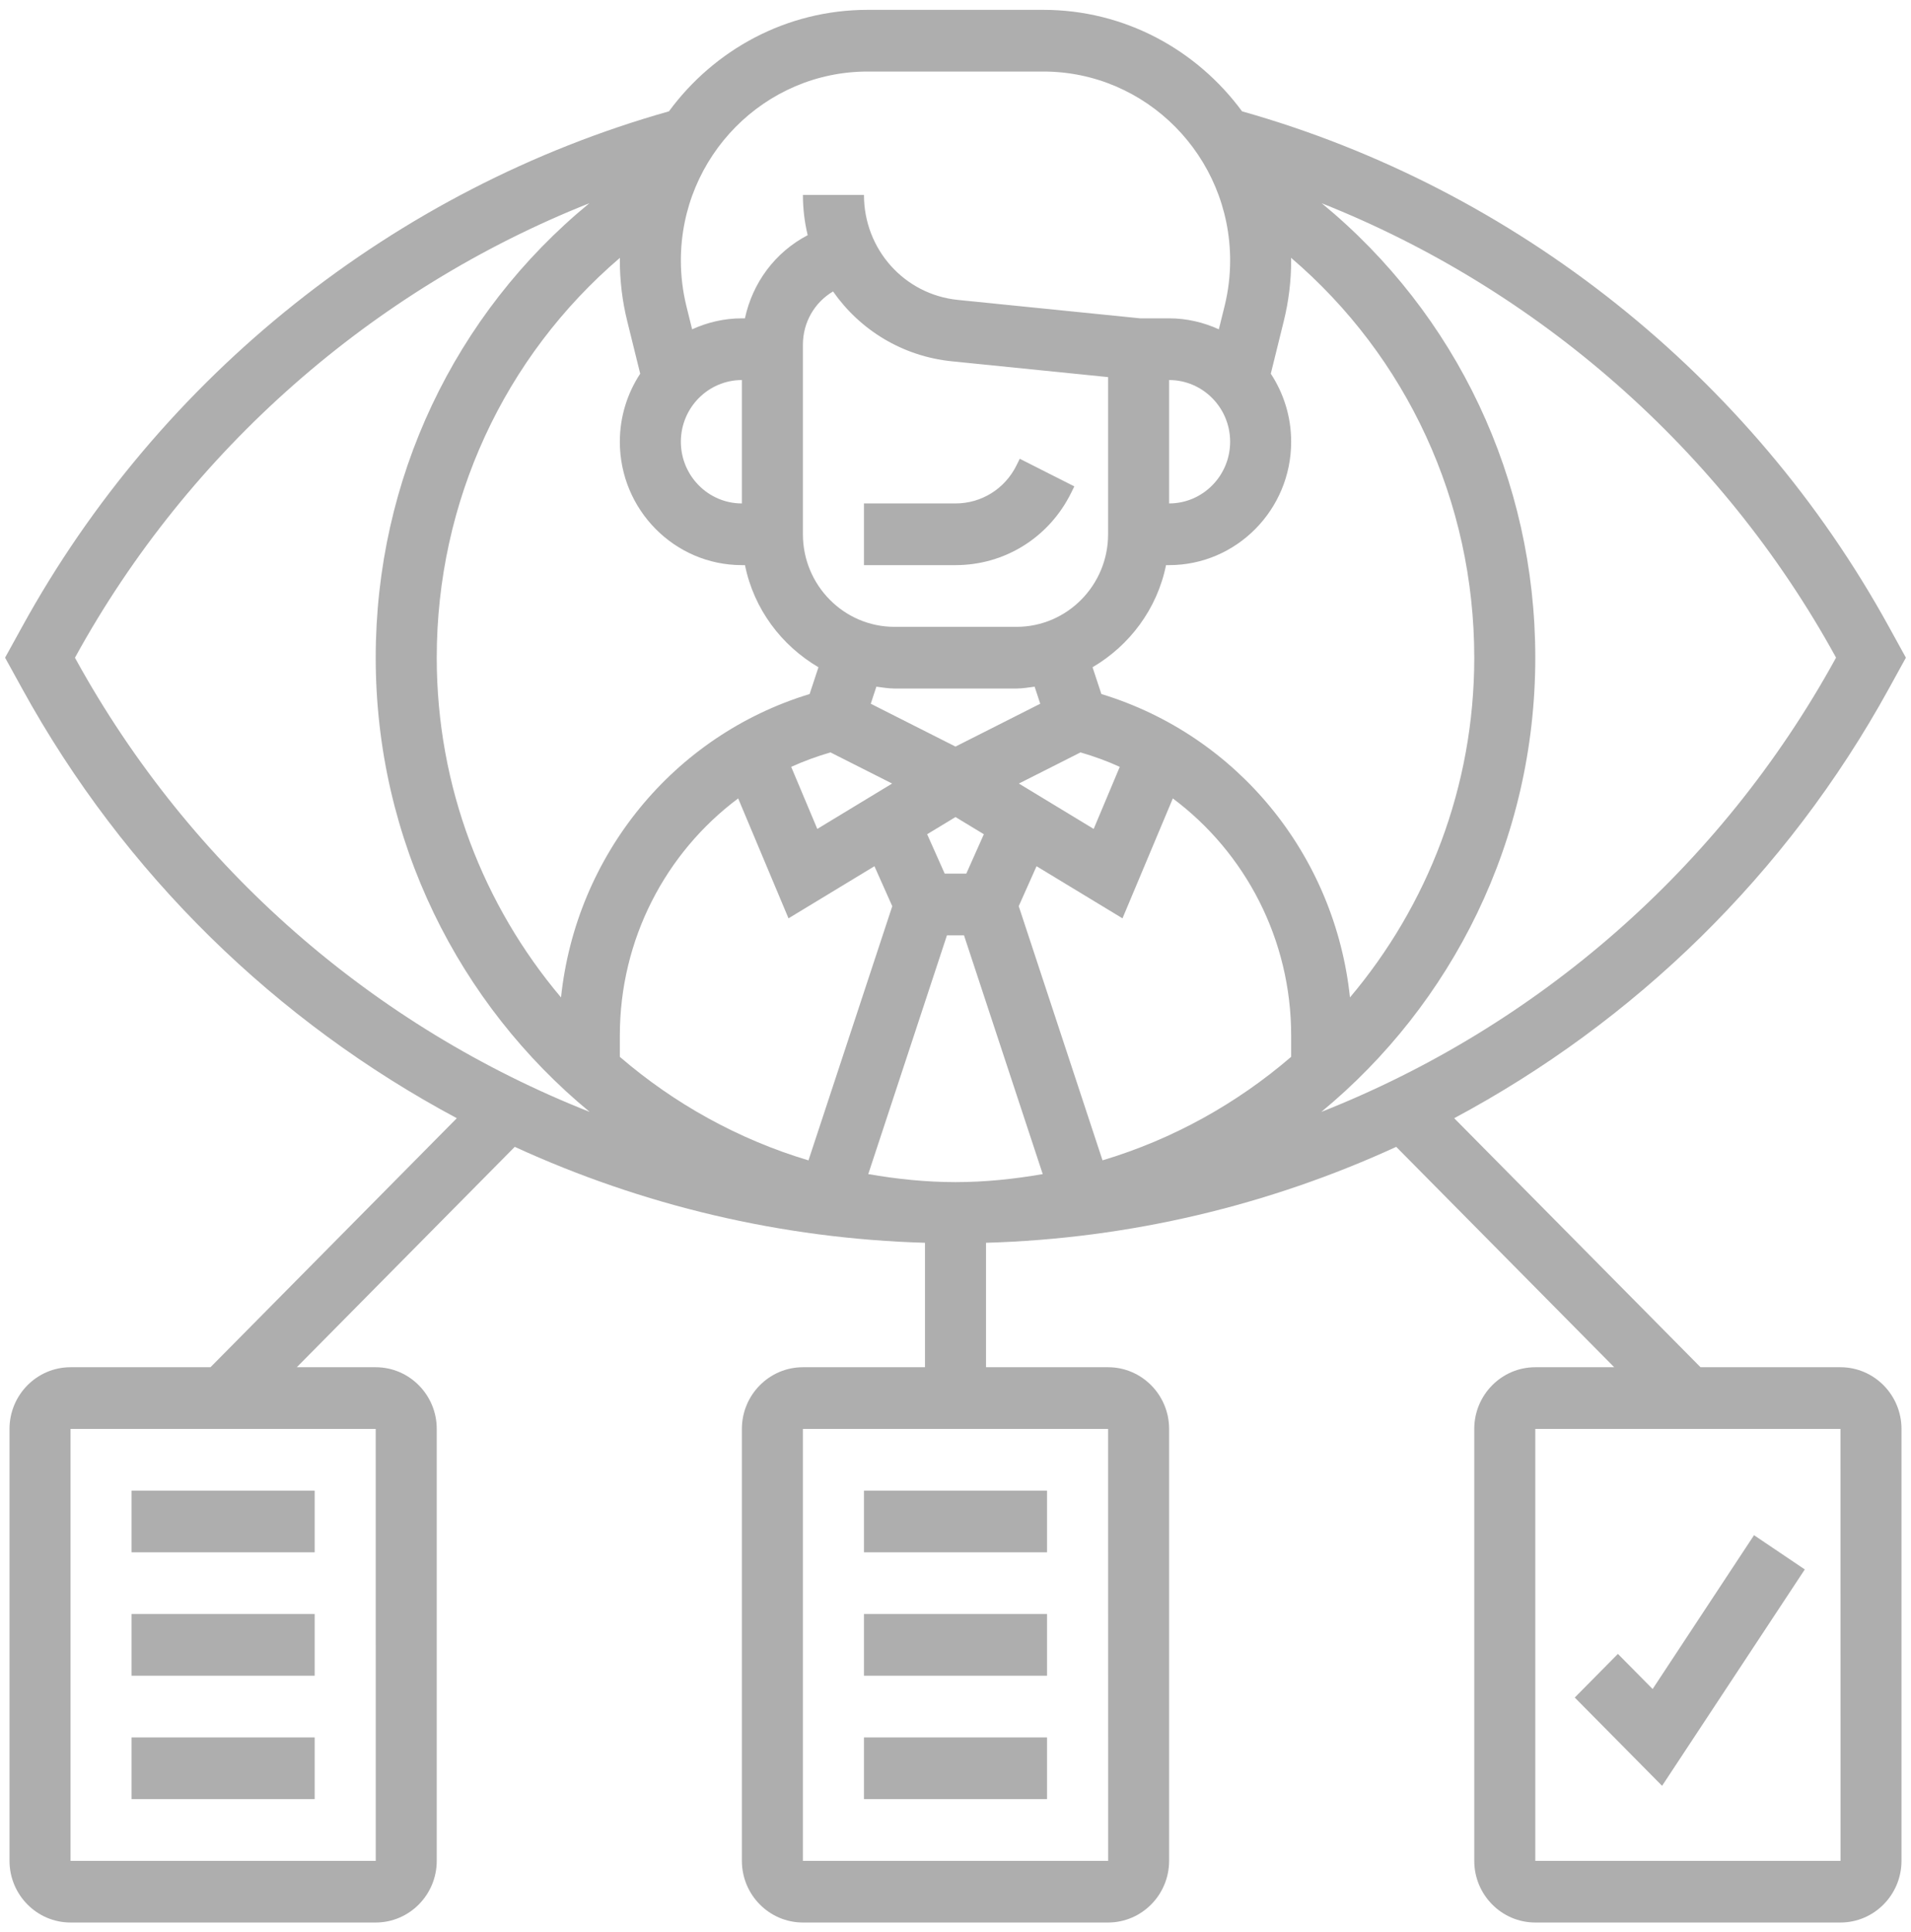 <svg width="91" height="92" viewBox="0 0 91 92" fill="none" xmlns="http://www.w3.org/2000/svg">
<path d="M41.141 26.906H45.5C47.847 26.906 49.957 25.589 51.006 23.466L51.158 23.157L48.559 21.842L48.406 22.153C47.853 23.273 46.739 23.969 45.5 23.969H41.141V26.906Z" fill="#AEAEAE"/>
<path d="M41.141 82.719H49.859V85.656H41.141V82.719Z" fill="#AEAEAE"/>
<path d="M41.141 76.844H49.859V79.781H41.141V76.844Z" fill="#AEAEAE"/>
<path d="M41.141 70.969H49.859V73.906H41.141V70.969Z" fill="#AEAEAE"/>
<path d="M87.641 65.094H80.977L69.247 53.238C77.814 48.66 85.077 41.644 89.947 32.784L90.757 31.312L89.947 29.841C83.376 17.887 72.168 8.973 59.146 5.301C56.993 2.375 53.557 0.469 49.681 0.469H41.319C37.442 0.469 34.007 2.375 31.854 5.301C18.832 8.973 7.624 17.885 1.053 29.841L0.242 31.312L1.053 32.784C5.923 41.644 13.185 48.658 21.753 53.238L10.023 65.094H3.359C1.757 65.094 0.453 66.411 0.453 68.031V88.594C0.453 90.214 1.757 91.531 3.359 91.531H17.891C19.493 91.531 20.797 90.214 20.797 88.594V68.031C20.797 66.411 19.493 65.094 17.891 65.094H14.133L24.512 54.602C30.575 57.383 37.197 58.971 44.047 59.169V65.094H38.234C36.632 65.094 35.328 66.411 35.328 68.031V88.594C35.328 90.214 36.632 91.531 38.234 91.531H52.766C54.368 91.531 55.672 90.214 55.672 88.594V68.031C55.672 66.411 54.368 65.094 52.766 65.094H46.953V59.169C53.803 58.971 60.425 57.383 66.487 54.602L76.867 65.094H73.109C71.507 65.094 70.203 66.411 70.203 68.031V88.594C70.203 90.214 71.507 91.531 73.109 91.531H87.641C89.243 91.531 90.547 90.214 90.547 88.594V68.031C90.547 66.411 89.243 65.094 87.641 65.094ZM17.893 88.594H3.359V68.031H17.891L17.893 88.594ZM52.769 88.594H38.234V68.031H52.766L52.769 88.594ZM87.407 31.267L87.43 31.312L87.405 31.358C81.898 41.376 73.151 48.898 62.919 52.938C69.131 47.817 73.109 40.028 73.109 31.312C73.109 22.817 69.359 14.952 62.94 9.678C73.247 13.768 81.995 21.423 87.407 31.267ZM35.328 23.969C33.725 23.969 32.422 22.651 32.422 21.031C32.422 19.411 33.725 18.094 35.328 18.094V23.969ZM29.869 15.293L30.486 17.791C29.876 18.721 29.516 19.834 29.516 21.031C29.516 24.271 32.123 26.906 35.328 26.906H35.475C35.895 28.99 37.208 30.731 38.974 31.768L38.553 33.043C32.054 35.023 27.426 40.732 26.715 47.488C23.033 43.126 20.797 37.483 20.797 31.312C20.797 23.881 24.008 16.988 29.521 12.275C29.521 12.316 29.516 12.357 29.516 12.399C29.516 13.376 29.635 14.35 29.869 15.293ZM55.672 18.094C57.275 18.094 58.578 19.411 58.578 21.031C58.578 22.651 57.275 23.969 55.672 23.969V18.094ZM55.525 26.906H55.672C58.877 26.906 61.484 24.271 61.484 21.031C61.484 19.834 61.124 18.721 60.514 17.791L61.131 15.294C61.365 14.35 61.484 13.376 61.484 12.399C61.484 12.357 61.478 12.316 61.478 12.273C66.992 16.986 70.203 23.879 70.203 31.312C70.203 37.483 67.967 43.126 64.284 47.488C63.574 40.733 58.944 35.023 52.447 33.043L52.026 31.768C53.791 30.731 55.105 28.99 55.525 26.906ZM42.594 32.781H48.406C48.701 32.781 48.982 32.728 49.268 32.693L49.535 33.505L45.5 35.545L41.465 33.505L41.732 32.693C42.018 32.728 42.299 32.781 42.594 32.781ZM48.518 37.305L51.453 35.822C52.099 36.01 52.723 36.236 53.322 36.51L52.08 39.465L48.518 37.305ZM39.547 35.822L42.482 37.305L38.919 39.465L37.676 36.51C38.276 36.236 38.903 36.01 39.547 35.822ZM35.151 38.013L37.548 43.722L41.64 41.241L42.489 43.145L38.499 55.246C35.154 54.244 32.106 52.546 29.516 50.317V49.3C29.516 44.731 31.689 40.599 35.151 38.013ZM44.986 41.594L44.15 39.718L45.5 38.9L46.85 39.718L46.014 41.594H44.986ZM49.359 41.241L53.452 43.722L55.849 38.013C59.31 40.599 61.484 44.731 61.484 49.299V50.315C58.893 52.545 55.846 54.243 52.501 55.244L48.511 43.143L49.359 41.241ZM52.766 25.438C52.766 27.867 50.81 29.844 48.406 29.844H42.594C40.19 29.844 38.234 27.867 38.234 25.438V16.411C38.234 15.356 38.779 14.403 39.669 13.876C40.943 15.701 42.966 16.963 45.327 17.202L52.766 17.954V25.438ZM41.346 55.899L45.093 44.531H45.905L49.654 55.899C48.302 56.133 46.918 56.281 45.5 56.281C44.082 56.281 42.698 56.133 41.346 55.899ZM41.319 3.406H49.681C54.586 3.406 58.578 7.441 58.578 12.399C58.578 13.135 58.488 13.87 58.312 14.581L58.04 15.678C57.315 15.349 56.517 15.156 55.672 15.156H54.294L45.616 14.279C43.065 14.022 41.141 11.874 41.141 9.281H38.234C38.234 9.941 38.313 10.583 38.461 11.197C36.902 12.013 35.835 13.467 35.473 15.156H35.328C34.482 15.156 33.685 15.349 32.958 15.678L32.686 14.579C32.512 13.87 32.422 13.135 32.422 12.399C32.422 7.441 36.414 3.406 41.319 3.406ZM3.593 31.358L3.57 31.312L3.595 31.267C9.006 21.422 17.755 13.767 28.065 9.676C21.642 14.951 17.891 22.816 17.891 31.312C17.891 40.028 21.869 47.817 28.08 52.938C17.847 48.898 9.101 41.376 3.593 31.358ZM73.109 88.594V68.031H87.641L87.644 88.594H73.109Z" fill="#AEAEAE"/>
<path d="M6.266 82.719H14.984V85.656H6.266V82.719Z" fill="#AEAEAE"/>
<path d="M6.266 76.844H14.984V79.781H6.266V76.844Z" fill="#AEAEAE"/>
<path d="M6.266 70.969H14.984V73.906H6.266V70.969Z" fill="#AEAEAE"/>
<path d="M78.697 80.414L77.043 78.743L74.988 80.82L79.147 85.023L85.943 74.721L83.525 73.091L78.697 80.414Z" fill="#AEAEAE"/>
</svg>
